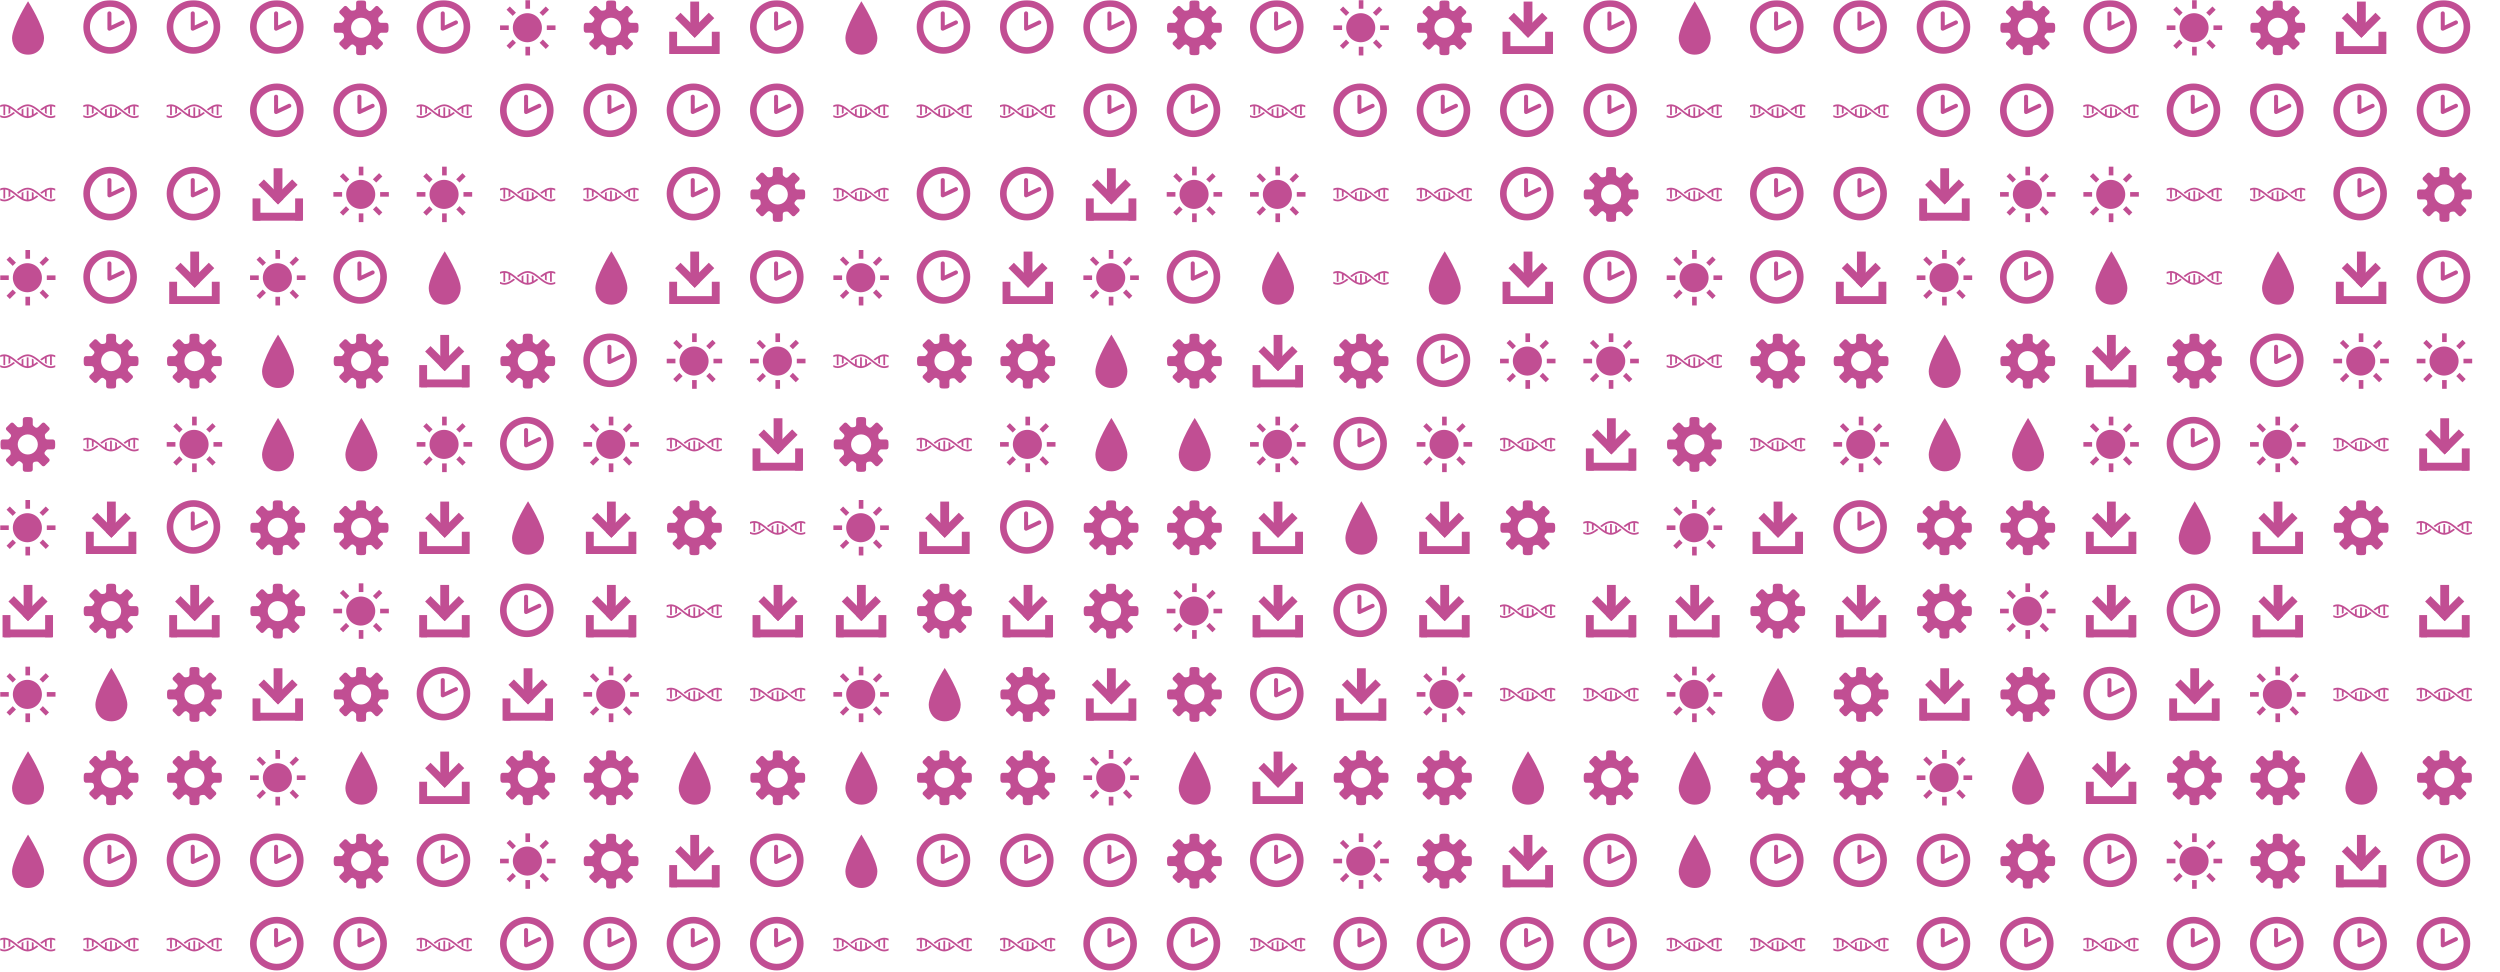 <svg xmlns="http://www.w3.org/2000/svg" version="1.1" xmlns:xlink="http://www.w3.org/1999/xlink" xmlns:svgjs="http://svgjs.com/svgjs" width="1440" height="560" preserveAspectRatio="none" viewBox="0 0 1440 560"><g mask="url(&quot;#SvgjsMask1024&quot;)" fill="none"><use xlink:href="#SvgjsG1031" transform="translate(0, 0)" fill="rgba(193, 78, 147, 1)"></use><use xlink:href="#SvgjsG1031" transform="translate(0, 480)" fill="rgba(193, 78, 147, 1)"></use><use xlink:href="#SvgjsG1031" transform="translate(480, 0)" fill="rgba(193, 78, 147, 1)"></use><use xlink:href="#SvgjsG1031" transform="translate(480, 480)" fill="rgba(193, 78, 147, 1)"></use><use xlink:href="#SvgjsG1031" transform="translate(960, 0)" fill="rgba(193, 78, 147, 1)"></use><use xlink:href="#SvgjsG1031" transform="translate(960, 480)" fill="rgba(193, 78, 147, 1)"></use></g><defs><mask id="SvgjsMask1024"><rect width="1440" height="560" fill="#ffffff"></rect></mask><g id="SvgjsG1029"><path d="M6.498 9.304L12.139 3.663l1.565 1.566-5.641 5.641z"></path><path d="M6.8 0.457h2.541v8.028H6.8z"></path><path d="M8.072 10.876L2.429 5.238l1.563-1.566L9.636 9.313zM1.2 13.277h13.733v2.266H1.2z"></path><path d="M0.733 9.143h2.267v6.4h-2.267z m12.267 0h2.267v6.4h-2.267z"></path></g><g id="SvgjsG1025"><path d="M3.474 10.969C3.474 7.665 8.077 0.361 8.077 0.361s4.602 7.305 4.602 10.608c0 2.247-1.506 4.771-4.602 4.771-3.095 0-4.603-2.524-4.603-4.771z" fill-rule="evenodd"></path></g><g id="SvgjsG1030"><path d="M7.713 15.485C3.459 15.485 0 12.025 0 7.768 0 3.513 3.459 0.051 7.713 0.051S15.432 3.513 15.432 7.768c0 4.257-3.465 7.716-7.719 7.717z m0-1.91c3.201 0 5.81-2.604 5.81-5.809 0-3.199-2.61-5.807-5.81-5.807-3.202 0-5.804 2.609-5.804 5.807-0.001 3.206 2.602 5.809 5.804 5.809z"></path><path d="M7.753 8.787a0.574 0.574 0 0 1-0.554-0.042 0.578 0.578 0 0 1-0.259-0.399L6.931 3.862a0.58 0.58 0 0 1 1.162 0v3.478l2.975-1.4a0.578 0.578 0 0 1 0.773 0.275c0.138 0.292 0.011 0.637-0.276 0.774l-3.81 1.798z"></path></g><g id="SvgjsG1026"><path d="M11.986 8.245a46.749 46.749 0 0 1-0.521-0.411c-0.146-0.116-0.293-0.233-0.44-0.348-0.88-0.688-1.797-1.316-2.816-1.407A2.815 2.815 0 0 0 7.954 6.067c-0.086 0-0.171 0.011-0.255 0.018-1.022 0.093-1.942 0.717-2.826 1.408l0.093 0.073c0.108 0.085 0.213 0.168 0.32 0.252C6.165 7.137 7.021 6.576 7.954 6.576c0.93 0 1.784 0.558 2.66 1.236a35.098 35.098 0 0 1 0.535 0.421c0.142 0.113 0.283 0.226 0.426 0.338C12.532 9.32 13.531 10 14.658 10c0.437 0 0.854-0.104 1.257-0.273v-0.557c-0.409 0.197-0.825 0.32-1.257 0.32-0.934 0-1.792-0.563-2.672-1.245z"></path><path d="M11.574 7.496c0.029 0.023 0.059 0.046 0.088 0.07 0.109 0.087 0.216 0.17 0.325 0.256 0.318-0.246 0.635-0.476 0.952-0.67v1.37c0.17 0.111 0.34 0.214 0.51 0.301V6.878c0.315-0.147 0.634-0.248 0.96-0.283v2.537c0.078 0.01 0.157 0.018 0.237 0.018 0.091 0 0.183-0.009 0.273-0.021V6.592c0.34 0.037 0.67 0.144 0.996 0.3V6.336C15.514 6.17 15.099 6.067 14.664 6.067c-1.128 0-2.13 0.68-3.09 1.429z m-7.248 1.08c-0.034-0.027-0.068-0.053-0.102-0.08-0.104-0.083-0.207-0.162-0.31-0.245-0.877 0.678-1.733 1.238-2.665 1.238C0.82 9.49 0.407 9.36 0 9.152v0.562C0.401 9.891 0.815 10 1.249 10c1.124 0 2.122-0.677 3.077-1.423z"></path><path d="M0.989 9.133c0.084 0.011 0.17 0.019 0.254 0.02 0.086 0 0.171-0.008 0.256-0.02V6.592c0.329 0.035 0.65 0.136 0.967 0.285-0.002 0.012-0.007 0.023-0.007 0.036v1.903a5.818 5.818 0 0 0 0.51-0.303V7.152c0.487 0.3 0.971 0.684 1.467 1.08C5.525 9.101 6.652 10 7.948 10c1.123 0 2.121-0.675 3.078-1.42l-0.106-0.084c-0.103-0.082-0.205-0.161-0.306-0.242-0.313 0.242-0.622 0.466-0.934 0.658V7.564A5.816 5.816 0 0 0 9.17 7.261v1.893c0 0.01 0.004 0.019 0.005 0.029-0.316 0.149-0.637 0.252-0.965 0.288V6.937a1.97 1.97 0 0 0-0.267-0.02c-0.082 0-0.163 0.008-0.243 0.017v2.541c-0.33-0.035-0.652-0.136-0.969-0.283 0.002-0.013 0.006-0.024 0.006-0.039V7.248a5.629 5.629 0 0 0-0.51 0.302v1.368c-0.49-0.299-0.976-0.686-1.474-1.083C3.666 6.966 2.539 6.067 1.243 6.067c-0.432 0-0.844 0.096-1.243 0.251v0.55c0.324-0.144 0.652-0.244 0.989-0.278V9.133z"></path></g><g id="SvgjsG1027"><path d="M2.524 8.637H0.014V7.308h2.51v1.329zM3.656 4.576L1.884 2.804l0.935-0.935 1.772 1.772-0.935 0.935z m0 6.817l0.935 0.935-1.772 1.773-0.934-0.936 1.771-1.772z m4.997-8.884h-1.33V-0.002h1.33v2.511z m-1.33 10.952h1.33v2.51h-1.33v-2.509zM12.344 4.576l-0.96-0.935 1.796-1.772 0.935 0.935-1.772 1.772z m0 6.792l1.771 1.797-0.935 0.936-1.771-1.774 0.936-0.96z m3.643-4.06v1.329h-2.51V7.308h2.509z"></path><path d="M3.702 7.984a4.184 4.184 0 1 0 8.368 0 4.184 4.184 0 1 0-8.368 0"></path></g><g id="SvgjsG1028"><path d="M15.233 9.431c0.295 0 0.569-0.239 0.61-0.532 0 0 0.056-0.411 0.056-0.899s-0.056-0.899-0.056-0.899c-0.041-0.292-0.315-0.531-0.61-0.53h-1.524c-0.295 0-0.602-0.188-0.681-0.418s-0.188-0.967 0.021-1.176l1.078-1.077c0.209-0.209 0.225-0.565 0.036-0.792l-1.268-1.268c-0.227-0.189-0.583-0.173-0.792 0.036l-1.078 1.077c-0.208 0.209-0.556 0.293-0.772 0.187s-0.822-0.552-0.821-0.847V0.767c0-0.295-0.239-0.569-0.531-0.61 0 0-0.411-0.057-0.9-0.056s-0.899 0.057-0.899 0.056c-0.293 0.04-0.532 0.315-0.532 0.61v1.524c0 0.295-0.188 0.601-0.418 0.681s-0.967 0.188-1.176-0.021l-1.078-1.078C3.689 1.665 3.333 1.649 3.107 1.837l-1.268 1.268c-0.189 0.227-0.173 0.583 0.036 0.792l1.077 1.078c0.209 0.209 0.293 0.556 0.187 0.772s-0.552 0.822-0.847 0.822H0.767c-0.295 0-0.569 0.239-0.61 0.531 0 0-0.057 0.411-0.056 0.899s0.057 0.899 0.056 0.9c0.04 0.293 0.315 0.532 0.61 0.532h1.525c0.295 0 0.601 0.188 0.681 0.417 0.079 0.23 0.188 0.967-0.02 1.176l-1.078 1.077C1.667 12.311 1.651 12.667 1.84 12.893l1.267 1.268c0.227 0.189 0.583 0.173 0.792-0.036l1.077-1.077c0.209-0.208 0.556-0.292 0.772-0.187s0.821 0.553 0.822 0.848v1.524c0 0.295 0.239 0.569 0.532 0.61 0 0 0.411 0.057 0.899 0.057s0.899-0.056 0.899-0.057c0.293-0.04 0.531-0.315 0.532-0.609v-1.524c0-0.295 0.188-0.602 0.418-0.681 0.23-0.079 0.967-0.188 1.176 0.021l1.077 1.077c0.209 0.209 0.565 0.225 0.792 0.036l1.268-1.267c0.189-0.227 0.173-0.583-0.036-0.792l-1.078-1.077c-0.209-0.209-0.293-0.557-0.186-0.773 0.106-0.216 0.552-0.822 0.847-0.822h1.525zM8 10.892c-1.597 0-2.891-1.294-2.891-2.892 0-1.596 1.295-2.891 2.891-2.891S10.892 6.404 10.892 8 9.597 10.892 8 10.892z"></path></g><g id="SvgjsG1031"><use xlink:href="#SvgjsG1025" transform="translate(0, 0) scale(2)" fill="rgba(193, 78, 147, 1)"></use><use xlink:href="#SvgjsG1026" transform="translate(0, 48) scale(2)" fill="rgba(193, 78, 147, 1)"></use><use xlink:href="#SvgjsG1026" transform="translate(0, 96) scale(2)" fill="rgba(193, 78, 147, 1)"></use><use xlink:href="#SvgjsG1027" transform="translate(0, 144) scale(2)" fill="rgba(193, 78, 147, 1)"></use><use xlink:href="#SvgjsG1026" transform="translate(0, 192) scale(2)" fill="rgba(193, 78, 147, 1)"></use><use xlink:href="#SvgjsG1028" transform="translate(0, 240) scale(2)" fill="rgba(193, 78, 147, 1)"></use><use xlink:href="#SvgjsG1027" transform="translate(0, 288) scale(2)" fill="rgba(193, 78, 147, 1)"></use><use xlink:href="#SvgjsG1029" transform="translate(0, 336) scale(2)" fill="rgba(193, 78, 147, 1)"></use><use xlink:href="#SvgjsG1027" transform="translate(0, 384) scale(2)" fill="rgba(193, 78, 147, 1)"></use><use xlink:href="#SvgjsG1025" transform="translate(0, 432) scale(2)" fill="rgba(193, 78, 147, 1)"></use><use xlink:href="#SvgjsG1030" transform="translate(48, 0) scale(2)" fill="rgba(193, 78, 147, 1)"></use><use xlink:href="#SvgjsG1026" transform="translate(48, 48) scale(2)" fill="rgba(193, 78, 147, 1)"></use><use xlink:href="#SvgjsG1030" transform="translate(48, 96) scale(2)" fill="rgba(193, 78, 147, 1)"></use><use xlink:href="#SvgjsG1030" transform="translate(48, 144) scale(2)" fill="rgba(193, 78, 147, 1)"></use><use xlink:href="#SvgjsG1028" transform="translate(48, 192) scale(2)" fill="rgba(193, 78, 147, 1)"></use><use xlink:href="#SvgjsG1026" transform="translate(48, 240) scale(2)" fill="rgba(193, 78, 147, 1)"></use><use xlink:href="#SvgjsG1029" transform="translate(48, 288) scale(2)" fill="rgba(193, 78, 147, 1)"></use><use xlink:href="#SvgjsG1028" transform="translate(48, 336) scale(2)" fill="rgba(193, 78, 147, 1)"></use><use xlink:href="#SvgjsG1025" transform="translate(48, 384) scale(2)" fill="rgba(193, 78, 147, 1)"></use><use xlink:href="#SvgjsG1028" transform="translate(48, 432) scale(2)" fill="rgba(193, 78, 147, 1)"></use><use xlink:href="#SvgjsG1030" transform="translate(96, 0) scale(2)" fill="rgba(193, 78, 147, 1)"></use><use xlink:href="#SvgjsG1026" transform="translate(96, 48) scale(2)" fill="rgba(193, 78, 147, 1)"></use><use xlink:href="#SvgjsG1030" transform="translate(96, 96) scale(2)" fill="rgba(193, 78, 147, 1)"></use><use xlink:href="#SvgjsG1029" transform="translate(96, 144) scale(2)" fill="rgba(193, 78, 147, 1)"></use><use xlink:href="#SvgjsG1028" transform="translate(96, 192) scale(2)" fill="rgba(193, 78, 147, 1)"></use><use xlink:href="#SvgjsG1027" transform="translate(96, 240) scale(2)" fill="rgba(193, 78, 147, 1)"></use><use xlink:href="#SvgjsG1030" transform="translate(96, 288) scale(2)" fill="rgba(193, 78, 147, 1)"></use><use xlink:href="#SvgjsG1029" transform="translate(96, 336) scale(2)" fill="rgba(193, 78, 147, 1)"></use><use xlink:href="#SvgjsG1028" transform="translate(96, 384) scale(2)" fill="rgba(193, 78, 147, 1)"></use><use xlink:href="#SvgjsG1028" transform="translate(96, 432) scale(2)" fill="rgba(193, 78, 147, 1)"></use><use xlink:href="#SvgjsG1030" transform="translate(144, 0) scale(2)" fill="rgba(193, 78, 147, 1)"></use><use xlink:href="#SvgjsG1030" transform="translate(144, 48) scale(2)" fill="rgba(193, 78, 147, 1)"></use><use xlink:href="#SvgjsG1029" transform="translate(144, 96) scale(2)" fill="rgba(193, 78, 147, 1)"></use><use xlink:href="#SvgjsG1027" transform="translate(144, 144) scale(2)" fill="rgba(193, 78, 147, 1)"></use><use xlink:href="#SvgjsG1025" transform="translate(144, 192) scale(2)" fill="rgba(193, 78, 147, 1)"></use><use xlink:href="#SvgjsG1025" transform="translate(144, 240) scale(2)" fill="rgba(193, 78, 147, 1)"></use><use xlink:href="#SvgjsG1028" transform="translate(144, 288) scale(2)" fill="rgba(193, 78, 147, 1)"></use><use xlink:href="#SvgjsG1028" transform="translate(144, 336) scale(2)" fill="rgba(193, 78, 147, 1)"></use><use xlink:href="#SvgjsG1029" transform="translate(144, 384) scale(2)" fill="rgba(193, 78, 147, 1)"></use><use xlink:href="#SvgjsG1027" transform="translate(144, 432) scale(2)" fill="rgba(193, 78, 147, 1)"></use><use xlink:href="#SvgjsG1028" transform="translate(192, 0) scale(2)" fill="rgba(193, 78, 147, 1)"></use><use xlink:href="#SvgjsG1030" transform="translate(192, 48) scale(2)" fill="rgba(193, 78, 147, 1)"></use><use xlink:href="#SvgjsG1027" transform="translate(192, 96) scale(2)" fill="rgba(193, 78, 147, 1)"></use><use xlink:href="#SvgjsG1030" transform="translate(192, 144) scale(2)" fill="rgba(193, 78, 147, 1)"></use><use xlink:href="#SvgjsG1028" transform="translate(192, 192) scale(2)" fill="rgba(193, 78, 147, 1)"></use><use xlink:href="#SvgjsG1025" transform="translate(192, 240) scale(2)" fill="rgba(193, 78, 147, 1)"></use><use xlink:href="#SvgjsG1028" transform="translate(192, 288) scale(2)" fill="rgba(193, 78, 147, 1)"></use><use xlink:href="#SvgjsG1027" transform="translate(192, 336) scale(2)" fill="rgba(193, 78, 147, 1)"></use><use xlink:href="#SvgjsG1028" transform="translate(192, 384) scale(2)" fill="rgba(193, 78, 147, 1)"></use><use xlink:href="#SvgjsG1025" transform="translate(192, 432) scale(2)" fill="rgba(193, 78, 147, 1)"></use><use xlink:href="#SvgjsG1030" transform="translate(240, 0) scale(2)" fill="rgba(193, 78, 147, 1)"></use><use xlink:href="#SvgjsG1026" transform="translate(240, 48) scale(2)" fill="rgba(193, 78, 147, 1)"></use><use xlink:href="#SvgjsG1027" transform="translate(240, 96) scale(2)" fill="rgba(193, 78, 147, 1)"></use><use xlink:href="#SvgjsG1025" transform="translate(240, 144) scale(2)" fill="rgba(193, 78, 147, 1)"></use><use xlink:href="#SvgjsG1029" transform="translate(240, 192) scale(2)" fill="rgba(193, 78, 147, 1)"></use><use xlink:href="#SvgjsG1027" transform="translate(240, 240) scale(2)" fill="rgba(193, 78, 147, 1)"></use><use xlink:href="#SvgjsG1029" transform="translate(240, 288) scale(2)" fill="rgba(193, 78, 147, 1)"></use><use xlink:href="#SvgjsG1029" transform="translate(240, 336) scale(2)" fill="rgba(193, 78, 147, 1)"></use><use xlink:href="#SvgjsG1030" transform="translate(240, 384) scale(2)" fill="rgba(193, 78, 147, 1)"></use><use xlink:href="#SvgjsG1029" transform="translate(240, 432) scale(2)" fill="rgba(193, 78, 147, 1)"></use><use xlink:href="#SvgjsG1027" transform="translate(288, 0) scale(2)" fill="rgba(193, 78, 147, 1)"></use><use xlink:href="#SvgjsG1030" transform="translate(288, 48) scale(2)" fill="rgba(193, 78, 147, 1)"></use><use xlink:href="#SvgjsG1026" transform="translate(288, 96) scale(2)" fill="rgba(193, 78, 147, 1)"></use><use xlink:href="#SvgjsG1026" transform="translate(288, 144) scale(2)" fill="rgba(193, 78, 147, 1)"></use><use xlink:href="#SvgjsG1028" transform="translate(288, 192) scale(2)" fill="rgba(193, 78, 147, 1)"></use><use xlink:href="#SvgjsG1030" transform="translate(288, 240) scale(2)" fill="rgba(193, 78, 147, 1)"></use><use xlink:href="#SvgjsG1025" transform="translate(288, 288) scale(2)" fill="rgba(193, 78, 147, 1)"></use><use xlink:href="#SvgjsG1030" transform="translate(288, 336) scale(2)" fill="rgba(193, 78, 147, 1)"></use><use xlink:href="#SvgjsG1029" transform="translate(288, 384) scale(2)" fill="rgba(193, 78, 147, 1)"></use><use xlink:href="#SvgjsG1028" transform="translate(288, 432) scale(2)" fill="rgba(193, 78, 147, 1)"></use><use xlink:href="#SvgjsG1028" transform="translate(336, 0) scale(2)" fill="rgba(193, 78, 147, 1)"></use><use xlink:href="#SvgjsG1030" transform="translate(336, 48) scale(2)" fill="rgba(193, 78, 147, 1)"></use><use xlink:href="#SvgjsG1026" transform="translate(336, 96) scale(2)" fill="rgba(193, 78, 147, 1)"></use><use xlink:href="#SvgjsG1025" transform="translate(336, 144) scale(2)" fill="rgba(193, 78, 147, 1)"></use><use xlink:href="#SvgjsG1030" transform="translate(336, 192) scale(2)" fill="rgba(193, 78, 147, 1)"></use><use xlink:href="#SvgjsG1027" transform="translate(336, 240) scale(2)" fill="rgba(193, 78, 147, 1)"></use><use xlink:href="#SvgjsG1029" transform="translate(336, 288) scale(2)" fill="rgba(193, 78, 147, 1)"></use><use xlink:href="#SvgjsG1029" transform="translate(336, 336) scale(2)" fill="rgba(193, 78, 147, 1)"></use><use xlink:href="#SvgjsG1027" transform="translate(336, 384) scale(2)" fill="rgba(193, 78, 147, 1)"></use><use xlink:href="#SvgjsG1028" transform="translate(336, 432) scale(2)" fill="rgba(193, 78, 147, 1)"></use><use xlink:href="#SvgjsG1029" transform="translate(384, 0) scale(2)" fill="rgba(193, 78, 147, 1)"></use><use xlink:href="#SvgjsG1030" transform="translate(384, 48) scale(2)" fill="rgba(193, 78, 147, 1)"></use><use xlink:href="#SvgjsG1030" transform="translate(384, 96) scale(2)" fill="rgba(193, 78, 147, 1)"></use><use xlink:href="#SvgjsG1029" transform="translate(384, 144) scale(2)" fill="rgba(193, 78, 147, 1)"></use><use xlink:href="#SvgjsG1027" transform="translate(384, 192) scale(2)" fill="rgba(193, 78, 147, 1)"></use><use xlink:href="#SvgjsG1026" transform="translate(384, 240) scale(2)" fill="rgba(193, 78, 147, 1)"></use><use xlink:href="#SvgjsG1028" transform="translate(384, 288) scale(2)" fill="rgba(193, 78, 147, 1)"></use><use xlink:href="#SvgjsG1026" transform="translate(384, 336) scale(2)" fill="rgba(193, 78, 147, 1)"></use><use xlink:href="#SvgjsG1026" transform="translate(384, 384) scale(2)" fill="rgba(193, 78, 147, 1)"></use><use xlink:href="#SvgjsG1025" transform="translate(384, 432) scale(2)" fill="rgba(193, 78, 147, 1)"></use><use xlink:href="#SvgjsG1030" transform="translate(432, 0) scale(2)" fill="rgba(193, 78, 147, 1)"></use><use xlink:href="#SvgjsG1030" transform="translate(432, 48) scale(2)" fill="rgba(193, 78, 147, 1)"></use><use xlink:href="#SvgjsG1028" transform="translate(432, 96) scale(2)" fill="rgba(193, 78, 147, 1)"></use><use xlink:href="#SvgjsG1030" transform="translate(432, 144) scale(2)" fill="rgba(193, 78, 147, 1)"></use><use xlink:href="#SvgjsG1027" transform="translate(432, 192) scale(2)" fill="rgba(193, 78, 147, 1)"></use><use xlink:href="#SvgjsG1029" transform="translate(432, 240) scale(2)" fill="rgba(193, 78, 147, 1)"></use><use xlink:href="#SvgjsG1026" transform="translate(432, 288) scale(2)" fill="rgba(193, 78, 147, 1)"></use><use xlink:href="#SvgjsG1029" transform="translate(432, 336) scale(2)" fill="rgba(193, 78, 147, 1)"></use><use xlink:href="#SvgjsG1026" transform="translate(432, 384) scale(2)" fill="rgba(193, 78, 147, 1)"></use><use xlink:href="#SvgjsG1028" transform="translate(432, 432) scale(2)" fill="rgba(193, 78, 147, 1)"></use></g></defs></svg>